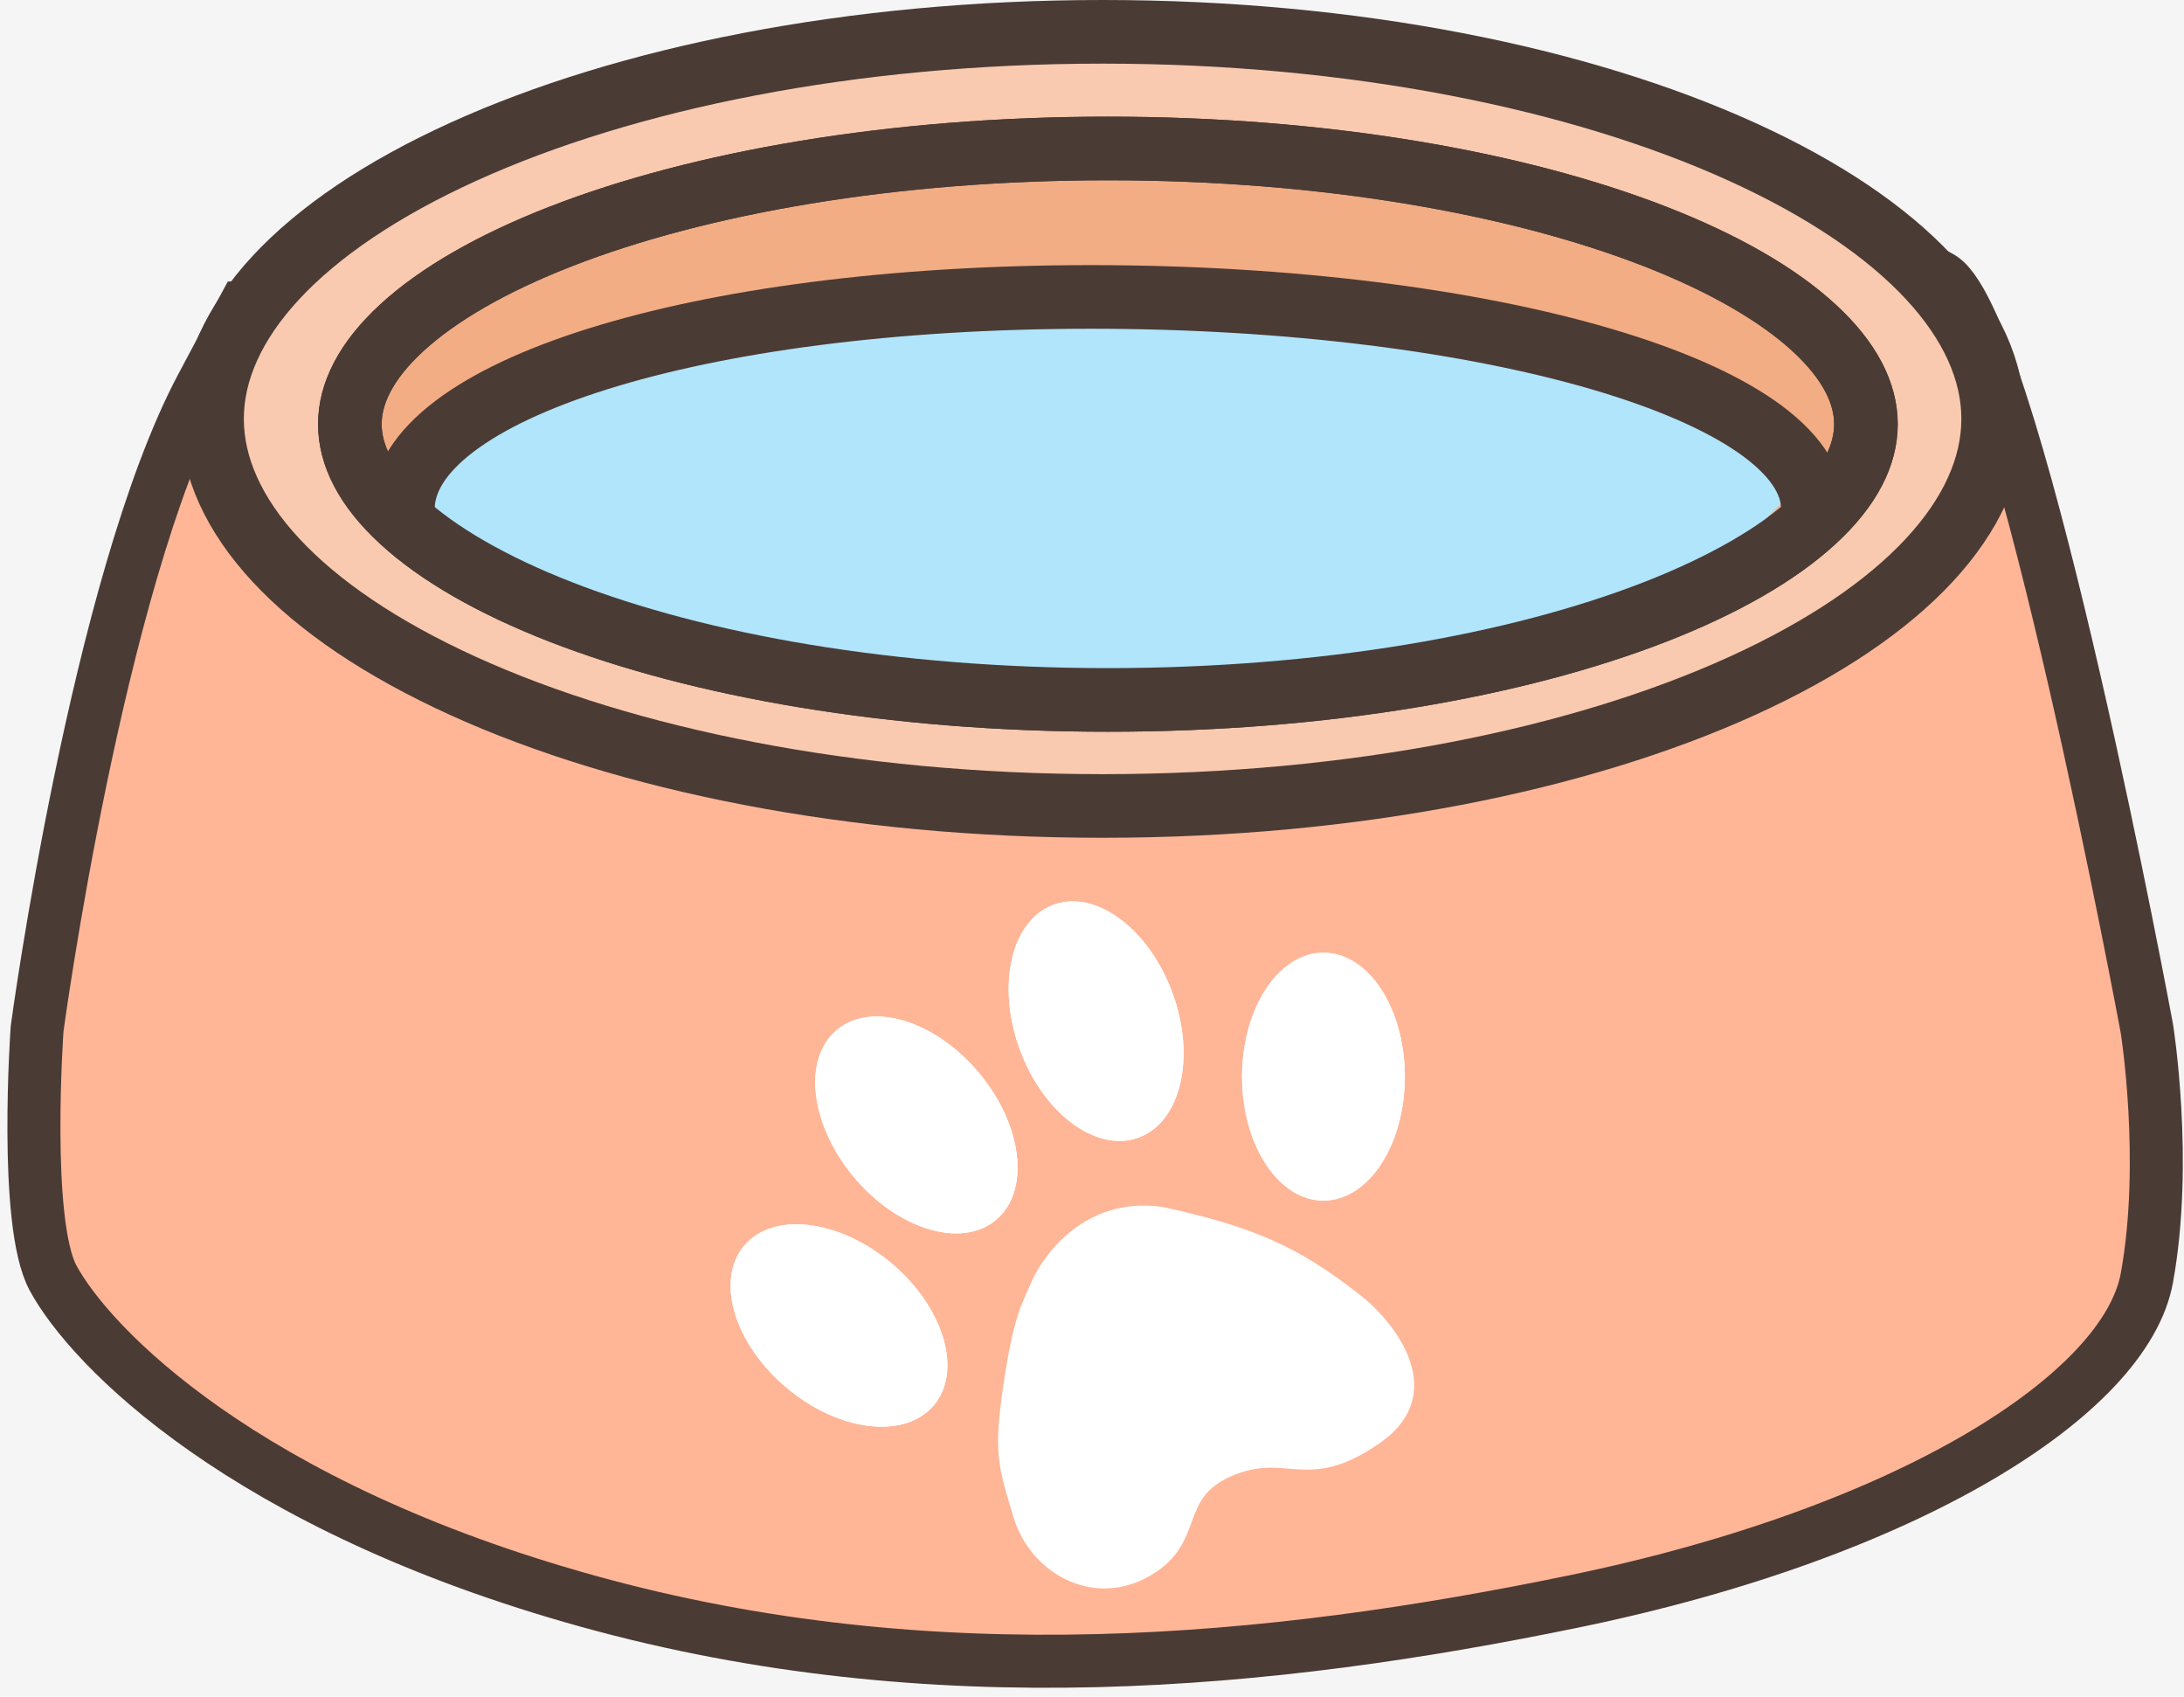 <svg width="206" height="160" fill="none" xmlns="http://www.w3.org/2000/svg"><path fill="#F5F5F5" d="M0 0h206v160H0z"/><path d="M5 120.5C2.2 115.3 3.5 97 3.5 97S9.16 55.04 19 36.5c3.047-5.741 4-7.5 4-7.5 52.5-1.833 153.3-9.3 160.5-2.5 7.2 6.8 19 70.5 19 70.5s2 12.5 0 23.5-22.5 24-54 30.5c-28.658 5.914-60.5 9-93 0S8.5 127 5 120.5Z" fill="#FFB697" stroke="#4B3B35" stroke-width="5" stroke-linecap="round"/><path d="M188 39.5c0 9.006-8.178 18.142-23.722 25.2C149.006 71.632 127.697 76 104 76c-23.697 0-45.006-4.367-60.278-11.3C28.178 57.641 20 48.505 20 39.5s8.178-18.142 23.722-25.2C58.994 7.368 80.302 3 104 3c23.697 0 45.006 4.367 60.278 11.3C179.822 21.359 188 30.495 188 39.5Z" fill="#F9CAAF" stroke="#4B3B35" stroke-width="6"/><path d="M176 40c0 2.882-1.489 5.954-4.886 9.08-3.4 3.13-8.486 6.086-15.023 8.63C143.036 62.792 124.797 66 104.5 66s-38.536-3.208-51.591-8.29c-6.537-2.544-11.623-5.5-15.023-8.63C34.49 45.955 33 42.883 33 40c0-2.882 1.489-5.954 4.886-9.08 3.4-3.13 8.486-6.086 15.023-8.63C65.964 17.208 84.203 14 104.5 14s38.536 3.208 51.591 8.29c6.537 2.544 11.623 5.5 15.023 8.63C174.511 34.045 176 37.117 176 40Z" fill="#F2AD85" stroke="#4B3B35" stroke-width="6"/><path d="m73.5 30.5-26 8.5H46l-7.5 9.5 12 6.5 20 7 29 2H134l26.5-9 8.5-8.5-6-7.5-15.5-6.5L121 28H97.5l-24 2.5Z" fill="#B0E5FC"/><path d="M176 40c0 2.882-1.489 5.954-4.886 9.08-3.4 3.13-8.486 6.086-15.023 8.63C143.036 62.792 124.797 66 104.5 66s-38.536-3.208-51.591-8.29c-6.537-2.544-11.623-5.5-15.023-8.63C34.49 45.955 33 42.883 33 40c0-2.882 1.489-5.954 4.886-9.08 3.4-3.13 8.486-6.086 15.023-8.63C65.964 17.208 84.203 14 104.5 14s38.536 3.208 51.591 8.29c6.537 2.544 11.623 5.5 15.023 8.63C174.511 34.045 176 37.117 176 40Z" stroke="#4B3B35" stroke-width="6"/><path d="M171 48c0-11.046-30.489-20-68.1-20C65.29 28 38 36.954 38 48" stroke="#4B3B35" stroke-width="6"/><path fill-rule="evenodd" clip-rule="evenodd" d="M110.602 93.664c2.208 6.067.768 12.16-3.217 13.61-3.984 1.45-9.004-2.292-11.212-8.358-2.208-6.067-.768-12.16 3.216-13.61 3.985-1.45 9.005 2.292 11.213 8.358Zm-16.653 21.368c3.248-2.726 2.517-8.944-1.633-13.89-4.15-4.945-10.146-6.745-13.394-4.02-3.248 2.726-2.517 8.945 1.632 13.89 4.15 4.945 10.147 6.745 13.395 4.02Zm-5.86 17.47c2.726-3.248.926-9.245-4.02-13.395-4.945-4.149-11.163-4.88-13.888-1.632-2.726 3.248-.926 9.245 4.02 13.394 4.945 4.15 11.163 4.881 13.889 1.633Zm36.741-19.289c4.24 0 7.677-5.233 7.677-11.689s-3.437-11.689-7.677-11.689-7.677 5.233-7.677 11.689 3.437 11.689 7.677 11.689Z" fill="#fff"/><path fill-rule="evenodd" clip-rule="evenodd" d="M110.602 93.664c2.208 6.067.768 12.16-3.217 13.61-3.984 1.45-9.004-2.292-11.212-8.358-2.208-6.067-.768-12.16 3.216-13.61 3.985-1.45 9.005 2.292 11.213 8.358Zm-16.653 21.368c3.248-2.726 2.517-8.944-1.633-13.89-4.15-4.945-10.146-6.745-13.394-4.02-3.248 2.726-2.517 8.945 1.632 13.89 4.15 4.945 10.147 6.745 13.395 4.02Zm-5.86 17.47c2.726-3.248.926-9.245-4.02-13.395-4.945-4.149-11.163-4.88-13.888-1.632-2.726 3.248-.926 9.245 4.02 13.394 4.945 4.15 11.163 4.881 13.889 1.633Zm36.741-19.289c4.24 0 7.677-5.233 7.677-11.689s-3.437-11.689-7.677-11.689-7.677 5.233-7.677 11.689 3.437 11.689 7.677 11.689Z" fill="#fff"/><path d="M95.16 130.525c.961-6.463 1.711-7.349 2.542-9.345.83-1.995 4.549-7.941 11.904-6.873 7.875 1.748 12.434 3.402 18.764 8.517 1.977 1.599 8.18 8.178 1.499 12.834-6.68 4.656-8.383.723-13.845 3.046-5.461 2.324-2.705 6.51-7.811 9.457-5.105 2.948-10.63-.301-12.115-5.17-1.483-4.87-1.898-6.003-.938-12.466Z" fill="#fff" stroke="#fff"/></svg>